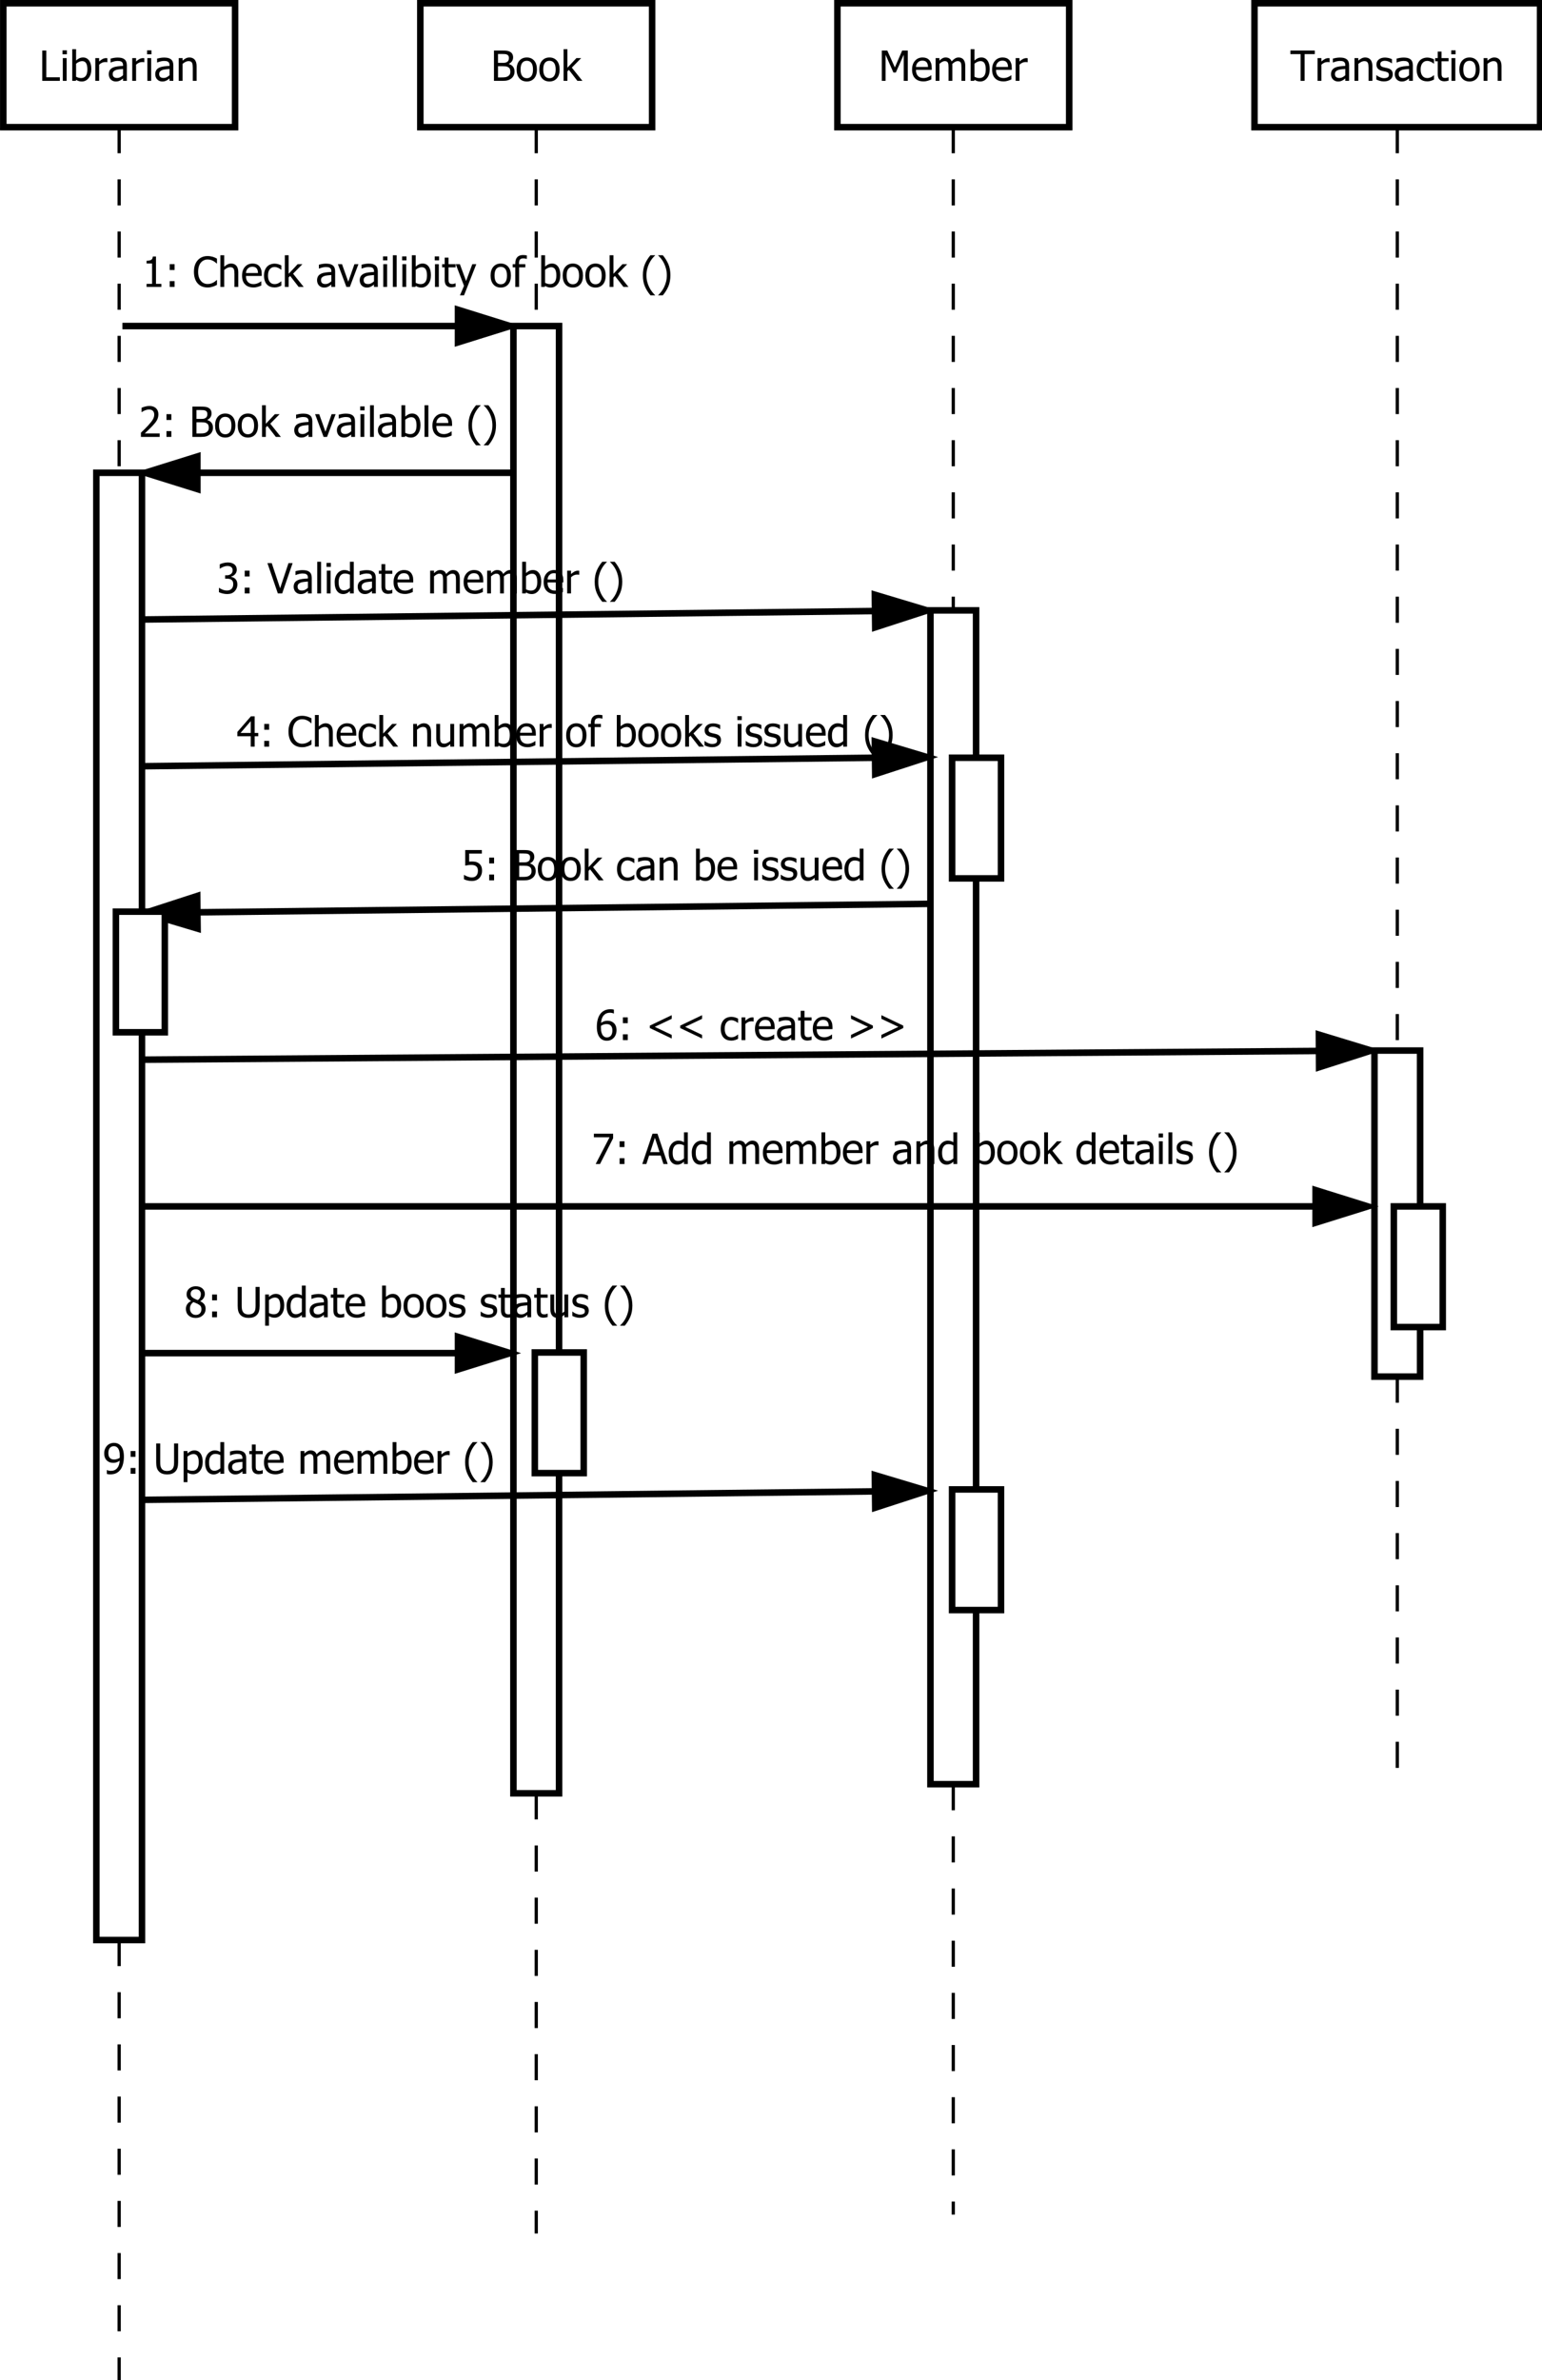 <?xml version="1.0" encoding="UTF-8"?>
<svg xmlns="http://www.w3.org/2000/svg" xmlns:xlink="http://www.w3.org/1999/xlink" width="473pt" height="730pt" viewBox="0 0 473 730" version="1.1">
<defs>
<g>
<symbol overflow="visible" id="glyph0-0">
<path style="stroke:none;" d="M 6.336 0 L 0.941 0 L 0.941 -9.301 L 2.18 -9.301 L 2.18 -1.098 L 6.336 -1.098 Z M 6.336 0 "/>
</symbol>
<symbol overflow="visible" id="glyph0-1">
<path style="stroke:none;" d="M 2.051 0 L 0.875 0 L 0.875 -6.977 L 2.051 -6.977 Z M 2.129 -8.145 L 0.793 -8.145 L 0.793 -9.363 L 2.129 -9.363 Z M 2.129 -8.145 "/>
</symbol>
<symbol overflow="visible" id="glyph0-2">
<path style="stroke:none;" d="M 5.492 -3.512 C 5.488 -4.34 5.363 -4.973 5.109 -5.406 C 4.855 -5.836 4.445 -6.051 3.887 -6.055 C 3.562 -6.051 3.238 -5.977 2.914 -5.828 C 2.582 -5.676 2.285 -5.484 2.023 -5.258 L 2.023 -1.262 C 2.316 -1.113 2.582 -1.012 2.812 -0.953 C 3.039 -0.891 3.289 -0.859 3.566 -0.863 C 4.164 -0.859 4.633 -1.074 4.977 -1.5 C 5.316 -1.922 5.488 -2.59 5.492 -3.512 Z M 6.703 -3.605 C 6.703 -2.461 6.426 -1.543 5.871 -0.848 C 5.316 -0.152 4.621 0.191 3.793 0.195 C 3.41 0.191 3.086 0.145 2.82 0.055 C 2.547 -0.039 2.281 -0.16 2.023 -0.324 L 1.949 0 L 0.848 0 L 0.848 -9.719 L 2.023 -9.719 L 2.023 -6.246 C 2.316 -6.512 2.637 -6.73 2.984 -6.906 C 3.328 -7.082 3.723 -7.172 4.16 -7.172 C 4.945 -7.172 5.562 -6.855 6.02 -6.223 C 6.473 -5.59 6.703 -4.715 6.703 -3.605 Z M 6.703 -3.605 "/>
</symbol>
<symbol overflow="visible" id="glyph0-3">
<path style="stroke:none;" d="M 4.547 -5.715 L 4.484 -5.715 C 4.395 -5.738 4.305 -5.754 4.207 -5.762 C 4.105 -5.766 3.988 -5.77 3.855 -5.773 C 3.535 -5.77 3.219 -5.703 2.91 -5.566 C 2.594 -5.426 2.297 -5.219 2.023 -4.953 L 2.023 0 L 0.848 0 L 0.848 -6.977 L 2.023 -6.977 L 2.023 -5.941 C 2.449 -6.316 2.824 -6.582 3.145 -6.742 C 3.461 -6.895 3.77 -6.973 4.074 -6.977 C 4.191 -6.973 4.281 -6.969 4.344 -6.965 C 4.398 -6.957 4.469 -6.949 4.547 -6.941 Z M 4.547 -5.715 "/>
</symbol>
<symbol overflow="visible" id="glyph0-4">
<path style="stroke:none;" d="M 4.746 -1.719 L 4.746 -3.652 C 4.465 -3.625 4.109 -3.594 3.688 -3.551 C 3.258 -3.504 2.914 -3.441 2.656 -3.367 C 2.34 -3.27 2.082 -3.121 1.879 -2.926 C 1.672 -2.723 1.57 -2.449 1.574 -2.098 C 1.57 -1.699 1.684 -1.395 1.91 -1.191 C 2.137 -0.984 2.465 -0.883 2.898 -0.887 C 3.266 -0.883 3.602 -0.965 3.902 -1.125 C 4.203 -1.285 4.484 -1.48 4.746 -1.719 Z M 4.746 -0.742 C 4.652 -0.668 4.523 -0.57 4.363 -0.445 C 4.199 -0.32 4.043 -0.219 3.898 -0.145 C 3.688 -0.035 3.488 0.047 3.293 0.105 C 3.098 0.164 2.824 0.191 2.48 0.195 C 2.191 0.191 1.918 0.137 1.66 0.031 C 1.398 -0.078 1.172 -0.227 0.98 -0.426 C 0.789 -0.613 0.641 -0.848 0.531 -1.133 C 0.418 -1.41 0.363 -1.707 0.363 -2.023 C 0.363 -2.504 0.465 -2.918 0.668 -3.258 C 0.871 -3.594 1.191 -3.863 1.637 -4.066 C 2.023 -4.246 2.488 -4.367 3.023 -4.438 C 3.555 -4.504 4.129 -4.555 4.746 -4.59 L 4.746 -4.816 C 4.746 -5.09 4.703 -5.309 4.621 -5.48 C 4.535 -5.645 4.418 -5.777 4.273 -5.871 C 4.117 -5.965 3.934 -6.027 3.723 -6.062 C 3.504 -6.09 3.281 -6.105 3.055 -6.109 C 2.781 -6.105 2.465 -6.066 2.098 -5.988 C 1.73 -5.906 1.363 -5.785 1 -5.633 L 0.93 -5.633 L 0.93 -6.828 C 1.145 -6.887 1.453 -6.957 1.859 -7.031 C 2.262 -7.105 2.664 -7.141 3.062 -7.145 C 3.535 -7.141 3.938 -7.105 4.27 -7.031 C 4.598 -6.957 4.895 -6.82 5.16 -6.629 C 5.41 -6.434 5.598 -6.188 5.727 -5.883 C 5.848 -5.578 5.91 -5.207 5.914 -4.773 L 5.914 0 L 4.746 0 Z M 4.746 -0.742 "/>
</symbol>
<symbol overflow="visible" id="glyph0-5">
<path style="stroke:none;" d="M 6.336 0 L 5.16 0 L 5.16 -3.973 C 5.156 -4.293 5.141 -4.59 5.113 -4.867 C 5.078 -5.145 5.02 -5.367 4.934 -5.535 C 4.84 -5.707 4.707 -5.836 4.535 -5.926 C 4.363 -6.008 4.129 -6.051 3.836 -6.055 C 3.543 -6.051 3.242 -5.973 2.934 -5.82 C 2.621 -5.66 2.316 -5.457 2.023 -5.211 L 2.023 0 L 0.848 0 L 0.848 -6.977 L 2.023 -6.977 L 2.023 -6.203 C 2.367 -6.512 2.715 -6.75 3.059 -6.922 C 3.402 -7.086 3.762 -7.172 4.141 -7.172 C 4.824 -7.172 5.363 -6.945 5.754 -6.492 C 6.141 -6.039 6.332 -5.383 6.336 -4.527 Z M 6.336 0 "/>
</symbol>
<symbol overflow="visible" id="glyph0-6">
<path style="stroke:none;" d="M 7.254 -2.855 C 7.254 -2.387 7.164 -1.98 6.988 -1.629 C 6.812 -1.273 6.578 -0.98 6.285 -0.754 C 5.93 -0.477 5.555 -0.281 5.156 -0.172 C 4.758 -0.055 4.242 0 3.609 0 L 0.941 0 L 0.941 -9.301 L 3.41 -9.301 C 4.07 -9.297 4.566 -9.277 4.898 -9.234 C 5.23 -9.191 5.547 -9.086 5.852 -8.926 C 6.184 -8.742 6.426 -8.508 6.582 -8.223 C 6.734 -7.93 6.812 -7.59 6.816 -7.203 C 6.812 -6.762 6.699 -6.371 6.469 -6.027 C 6.234 -5.68 5.914 -5.41 5.508 -5.215 L 5.508 -5.164 C 6.062 -5.012 6.492 -4.738 6.797 -4.344 C 7.102 -3.941 7.254 -3.445 7.254 -2.855 Z M 5.527 -7.027 C 5.523 -7.246 5.488 -7.441 5.414 -7.609 C 5.34 -7.773 5.219 -7.902 5.055 -8 C 4.852 -8.109 4.629 -8.18 4.383 -8.207 C 4.137 -8.23 3.797 -8.242 3.367 -8.246 L 2.18 -8.246 L 2.18 -5.523 L 3.586 -5.523 C 3.973 -5.52 4.258 -5.539 4.441 -5.582 C 4.621 -5.617 4.809 -5.699 5.008 -5.828 C 5.191 -5.945 5.324 -6.102 5.406 -6.301 C 5.484 -6.496 5.523 -6.738 5.527 -7.027 Z M 5.965 -2.805 C 5.965 -3.152 5.914 -3.441 5.812 -3.668 C 5.711 -3.895 5.508 -4.086 5.211 -4.246 C 5.012 -4.348 4.801 -4.414 4.57 -4.445 C 4.336 -4.473 4.008 -4.488 3.586 -4.492 L 2.18 -4.492 L 2.18 -1.055 L 3.188 -1.055 C 3.727 -1.055 4.152 -1.078 4.465 -1.129 C 4.777 -1.18 5.051 -1.285 5.289 -1.449 C 5.52 -1.605 5.691 -1.789 5.801 -2 C 5.91 -2.203 5.965 -2.473 5.965 -2.805 Z M 5.965 -2.805 "/>
</symbol>
<symbol overflow="visible" id="glyph0-7">
<path style="stroke:none;" d="M 6.59 -3.484 C 6.586 -2.309 6.301 -1.402 5.738 -0.762 C 5.168 -0.125 4.418 0.191 3.48 0.195 C 2.508 0.191 1.742 -0.133 1.188 -0.793 C 0.629 -1.449 0.352 -2.348 0.355 -3.484 C 0.352 -4.648 0.637 -5.555 1.215 -6.203 C 1.785 -6.848 2.543 -7.172 3.48 -7.172 C 4.418 -7.172 5.168 -6.848 5.738 -6.207 C 6.301 -5.559 6.586 -4.652 6.59 -3.484 Z M 5.379 -3.484 C 5.379 -4.387 5.211 -5.059 4.883 -5.5 C 4.551 -5.938 4.086 -6.156 3.48 -6.16 C 2.867 -6.156 2.395 -5.938 2.062 -5.5 C 1.73 -5.059 1.562 -4.387 1.566 -3.484 C 1.562 -2.605 1.73 -1.941 2.062 -1.492 C 2.395 -1.039 2.867 -0.812 3.48 -0.816 C 4.082 -0.812 4.547 -1.035 4.883 -1.48 C 5.211 -1.922 5.379 -2.59 5.379 -3.484 Z M 5.379 -3.484 "/>
</symbol>
<symbol overflow="visible" id="glyph0-8">
<path style="stroke:none;" d="M 6.633 0 L 5.09 0 L 2.484 -3.367 L 2.023 -2.918 L 2.023 0 L 0.848 0 L 0.848 -9.719 L 2.023 -9.719 L 2.023 -4.027 L 4.785 -6.977 L 6.246 -6.977 L 3.379 -4.059 Z M 6.633 0 "/>
</symbol>
<symbol overflow="visible" id="glyph0-9">
<path style="stroke:none;" d="M 8.914 0 L 7.676 0 L 7.676 -8.016 L 5.254 -2.562 L 4.504 -2.562 L 2.098 -8.016 L 2.098 0 L 0.941 0 L 0.941 -9.301 L 2.629 -9.301 L 4.953 -4.121 L 7.195 -9.301 L 8.914 -9.301 Z M 8.914 0 "/>
</symbol>
<symbol overflow="visible" id="glyph0-10">
<path style="stroke:none;" d="M 3.879 0.164 C 2.766 0.164 1.902 -0.148 1.289 -0.777 C 0.672 -1.402 0.363 -2.293 0.367 -3.449 C 0.363 -4.582 0.66 -5.484 1.262 -6.16 C 1.855 -6.832 2.637 -7.172 3.598 -7.172 C 4.027 -7.172 4.41 -7.109 4.746 -6.984 C 5.078 -6.859 5.367 -6.664 5.621 -6.398 C 5.867 -6.129 6.059 -5.801 6.195 -5.418 C 6.328 -5.031 6.398 -4.559 6.398 -4.004 L 6.398 -3.367 L 1.562 -3.367 C 1.559 -2.551 1.762 -1.93 2.172 -1.504 C 2.578 -1.074 3.145 -0.859 3.867 -0.863 C 4.125 -0.859 4.375 -0.891 4.625 -0.949 C 4.867 -1.004 5.094 -1.078 5.297 -1.176 C 5.508 -1.266 5.688 -1.355 5.836 -1.449 C 5.98 -1.535 6.098 -1.621 6.195 -1.707 L 6.266 -1.707 L 6.266 -0.426 C 6.125 -0.367 5.953 -0.301 5.75 -0.223 C 5.543 -0.141 5.363 -0.074 5.203 -0.031 C 4.973 0.031 4.766 0.074 4.582 0.113 C 4.395 0.145 4.16 0.164 3.879 0.164 Z M 5.254 -4.266 C 5.242 -4.582 5.203 -4.855 5.141 -5.086 C 5.07 -5.312 4.977 -5.504 4.855 -5.664 C 4.715 -5.84 4.539 -5.973 4.324 -6.066 C 4.109 -6.152 3.844 -6.199 3.531 -6.203 C 3.215 -6.199 2.949 -6.152 2.734 -6.062 C 2.512 -5.965 2.312 -5.828 2.137 -5.652 C 1.961 -5.469 1.828 -5.266 1.734 -5.043 C 1.641 -4.82 1.582 -4.562 1.562 -4.266 Z M 5.254 -4.266 "/>
</symbol>
<symbol overflow="visible" id="glyph0-11">
<path style="stroke:none;" d="M 8.77 0 L 8.77 -4.035 C 8.766 -4.352 8.754 -4.648 8.73 -4.926 C 8.707 -5.195 8.656 -5.41 8.578 -5.566 C 8.492 -5.73 8.371 -5.852 8.219 -5.934 C 8.062 -6.012 7.855 -6.051 7.598 -6.055 C 7.352 -6.051 7.09 -5.977 6.816 -5.832 C 6.535 -5.68 6.25 -5.469 5.961 -5.191 C 5.961 -5.121 5.965 -5.035 5.973 -4.938 C 5.977 -4.84 5.98 -4.723 5.984 -4.59 L 5.984 0 L 4.809 0 L 4.809 -4.035 C 4.805 -4.352 4.793 -4.648 4.77 -4.926 C 4.746 -5.195 4.695 -5.41 4.617 -5.566 C 4.531 -5.73 4.41 -5.852 4.258 -5.934 C 4.102 -6.012 3.895 -6.051 3.637 -6.055 C 3.379 -6.051 3.113 -5.973 2.836 -5.816 C 2.555 -5.656 2.281 -5.453 2.023 -5.211 L 2.023 0 L 0.848 0 L 0.848 -6.977 L 2.023 -6.977 L 2.023 -6.203 C 2.328 -6.508 2.633 -6.746 2.938 -6.918 C 3.234 -7.086 3.566 -7.172 3.934 -7.172 C 4.344 -7.172 4.711 -7.078 5.031 -6.891 C 5.348 -6.703 5.59 -6.395 5.758 -5.965 C 6.109 -6.359 6.453 -6.656 6.793 -6.863 C 7.129 -7.066 7.496 -7.172 7.895 -7.172 C 8.191 -7.172 8.465 -7.125 8.711 -7.031 C 8.957 -6.938 9.172 -6.785 9.355 -6.578 C 9.539 -6.363 9.684 -6.098 9.789 -5.781 C 9.891 -5.465 9.941 -5.066 9.945 -4.59 L 9.945 0 Z M 8.77 0 "/>
</symbol>
<symbol overflow="visible" id="glyph0-12">
<path style="stroke:none;" d="M 3.117 0 L 3.117 -8.203 L -0.008 -8.203 L -0.008 -9.301 L 7.477 -9.301 L 7.477 -8.203 L 4.355 -8.203 L 4.355 0 Z M 3.117 0 "/>
</symbol>
<symbol overflow="visible" id="glyph0-13">
<path style="stroke:none;" d="M 2.734 0.168 C 2.266 0.164 1.828 0.105 1.426 -0.02 C 1.016 -0.141 0.68 -0.273 0.418 -0.418 L 0.418 -1.738 L 0.48 -1.738 C 0.582 -1.656 0.699 -1.566 0.832 -1.473 C 0.965 -1.375 1.145 -1.277 1.375 -1.176 C 1.574 -1.078 1.793 -0.996 2.031 -0.93 C 2.27 -0.855 2.52 -0.82 2.781 -0.824 C 2.965 -0.82 3.164 -0.844 3.379 -0.891 C 3.59 -0.934 3.75 -0.988 3.855 -1.055 C 4 -1.148 4.102 -1.25 4.168 -1.359 C 4.23 -1.469 4.266 -1.629 4.266 -1.848 C 4.266 -2.121 4.188 -2.332 4.035 -2.477 C 3.883 -2.617 3.613 -2.738 3.23 -2.836 C 3.074 -2.871 2.879 -2.914 2.641 -2.965 C 2.398 -3.016 2.176 -3.07 1.973 -3.129 C 1.438 -3.281 1.051 -3.52 0.812 -3.844 C 0.566 -4.164 0.445 -4.555 0.449 -5.016 C 0.445 -5.645 0.684 -6.156 1.16 -6.551 C 1.637 -6.945 2.266 -7.141 3.055 -7.145 C 3.438 -7.141 3.828 -7.094 4.223 -7 C 4.609 -6.902 4.938 -6.781 5.211 -6.641 L 5.211 -5.383 L 5.148 -5.383 C 4.848 -5.621 4.512 -5.809 4.145 -5.945 C 3.77 -6.082 3.398 -6.152 3.031 -6.152 C 2.641 -6.152 2.312 -6.07 2.047 -5.906 C 1.777 -5.742 1.645 -5.496 1.648 -5.172 C 1.645 -4.879 1.727 -4.66 1.887 -4.52 C 2.043 -4.371 2.297 -4.254 2.648 -4.168 C 2.82 -4.117 3.012 -4.074 3.23 -4.031 C 3.441 -3.984 3.668 -3.934 3.91 -3.879 C 4.422 -3.746 4.812 -3.531 5.074 -3.234 C 5.332 -2.934 5.461 -2.523 5.465 -2.012 C 5.461 -1.707 5.402 -1.422 5.285 -1.156 C 5.168 -0.883 4.992 -0.656 4.766 -0.469 C 4.512 -0.258 4.23 -0.102 3.918 0.004 C 3.602 0.109 3.207 0.164 2.734 0.168 Z M 2.734 0.168 "/>
</symbol>
<symbol overflow="visible" id="glyph0-14">
<path style="stroke:none;" d="M 3.621 0.156 C 3.145 0.152 2.703 0.082 2.305 -0.066 C 1.902 -0.211 1.559 -0.438 1.273 -0.738 C 0.984 -1.035 0.762 -1.41 0.605 -1.871 C 0.441 -2.324 0.363 -2.863 0.367 -3.48 C 0.363 -4.09 0.445 -4.617 0.613 -5.066 C 0.777 -5.508 0.996 -5.883 1.273 -6.191 C 1.547 -6.492 1.891 -6.727 2.301 -6.891 C 2.711 -7.055 3.152 -7.137 3.621 -7.141 C 4.004 -7.137 4.371 -7.082 4.73 -6.977 C 5.082 -6.867 5.402 -6.742 5.684 -6.602 L 5.684 -5.285 L 5.617 -5.285 C 5.531 -5.355 5.422 -5.434 5.293 -5.527 C 5.16 -5.613 5.004 -5.707 4.816 -5.809 C 4.652 -5.887 4.461 -5.961 4.242 -6.027 C 4.02 -6.086 3.805 -6.117 3.605 -6.121 C 2.992 -6.117 2.504 -5.887 2.137 -5.43 C 1.766 -4.969 1.582 -4.32 1.586 -3.48 C 1.582 -2.652 1.762 -2.008 2.121 -1.551 C 2.477 -1.09 2.969 -0.859 3.605 -0.863 C 3.984 -0.859 4.348 -0.938 4.695 -1.098 C 5.039 -1.254 5.348 -1.461 5.617 -1.711 L 5.684 -1.711 L 5.684 -0.395 C 5.566 -0.336 5.418 -0.27 5.246 -0.195 C 5.066 -0.117 4.91 -0.062 4.773 -0.023 C 4.57 0.031 4.391 0.074 4.234 0.109 C 4.074 0.137 3.871 0.152 3.621 0.156 Z M 3.621 0.156 "/>
</symbol>
<symbol overflow="visible" id="glyph0-15">
<path style="stroke:none;" d="M 2.961 0.137 C 2.316 0.133 1.816 -0.047 1.461 -0.41 C 1.102 -0.773 0.926 -1.348 0.926 -2.137 L 0.926 -6.004 L 0.133 -6.004 L 0.133 -6.977 L 0.926 -6.977 L 0.926 -8.984 L 2.098 -8.984 L 2.098 -6.977 L 4.262 -6.977 L 4.262 -6.004 L 2.098 -6.004 L 2.098 -2.688 C 2.098 -2.332 2.102 -2.059 2.117 -1.867 C 2.125 -1.676 2.176 -1.496 2.262 -1.332 C 2.332 -1.184 2.445 -1.074 2.605 -1.004 C 2.762 -0.926 2.977 -0.891 3.25 -0.895 C 3.438 -0.891 3.621 -0.918 3.805 -0.977 C 3.98 -1.031 4.109 -1.078 4.191 -1.117 L 4.262 -1.117 L 4.262 -0.062 C 4.035 0 3.812 0.047 3.59 0.082 C 3.359 0.117 3.148 0.133 2.961 0.137 Z M 2.961 0.137 "/>
</symbol>
<symbol overflow="visible" id="glyph0-16">
<path style="stroke:none;" d="M 5.945 0 L 1.41 0 L 1.41 -0.949 L 3.098 -0.949 L 3.098 -7.184 L 1.41 -7.184 L 1.41 -8.031 C 2.047 -8.027 2.516 -8.117 2.82 -8.305 C 3.117 -8.484 3.289 -8.828 3.328 -9.332 L 4.297 -9.332 L 4.297 -0.949 L 5.945 -0.949 Z M 5.945 0 "/>
</symbol>
<symbol overflow="visible" id="glyph0-17">
<path style="stroke:none;" d="M 3.012 -5.195 L 1.52 -5.195 L 1.52 -6.977 L 3.012 -6.977 Z M 3.012 0 L 1.52 0 L 1.52 -1.781 L 3.012 -1.781 Z M 3.012 0 "/>
</symbol>
<symbol overflow="visible" id="glyph0-18">
<path style="stroke:none;" d=""/>
</symbol>
<symbol overflow="visible" id="glyph0-19">
<path style="stroke:none;" d="M 4.578 0.168 C 3.969 0.164 3.41 0.066 2.902 -0.137 C 2.387 -0.34 1.949 -0.645 1.582 -1.051 C 1.207 -1.449 0.918 -1.953 0.719 -2.562 C 0.512 -3.164 0.41 -3.859 0.414 -4.641 C 0.41 -5.418 0.508 -6.094 0.707 -6.676 C 0.902 -7.254 1.191 -7.758 1.574 -8.188 C 1.941 -8.602 2.379 -8.922 2.891 -9.141 C 3.395 -9.359 3.965 -9.469 4.598 -9.469 C 4.906 -9.469 5.199 -9.445 5.473 -9.398 C 5.746 -9.352 6 -9.293 6.234 -9.227 C 6.434 -9.16 6.637 -9.082 6.848 -8.992 C 7.055 -8.895 7.262 -8.793 7.473 -8.684 L 7.473 -7.191 L 7.371 -7.191 C 7.262 -7.285 7.121 -7.406 6.949 -7.551 C 6.777 -7.691 6.57 -7.832 6.328 -7.969 C 6.09 -8.098 5.828 -8.203 5.551 -8.289 C 5.27 -8.371 4.949 -8.414 4.586 -8.414 C 4.188 -8.414 3.812 -8.332 3.461 -8.168 C 3.105 -8.004 2.797 -7.766 2.531 -7.453 C 2.266 -7.133 2.059 -6.734 1.918 -6.258 C 1.77 -5.777 1.699 -5.238 1.699 -4.641 C 1.699 -4 1.773 -3.449 1.93 -2.992 C 2.078 -2.531 2.289 -2.145 2.562 -1.832 C 2.816 -1.52 3.121 -1.285 3.473 -1.133 C 3.82 -0.973 4.191 -0.895 4.586 -0.898 C 4.941 -0.895 5.273 -0.938 5.578 -1.027 C 5.883 -1.113 6.152 -1.227 6.391 -1.363 C 6.617 -1.488 6.816 -1.621 6.984 -1.758 C 7.148 -1.891 7.277 -2.004 7.379 -2.105 L 7.473 -2.105 L 7.473 -0.633 C 7.262 -0.535 7.07 -0.441 6.891 -0.355 C 6.711 -0.266 6.492 -0.18 6.234 -0.102 C 5.961 -0.012 5.707 0.051 5.48 0.098 C 5.246 0.141 4.945 0.164 4.578 0.168 Z M 4.578 0.168 "/>
</symbol>
<symbol overflow="visible" id="glyph0-20">
<path style="stroke:none;" d="M 6.336 0 L 5.16 0 L 5.16 -3.973 C 5.156 -4.293 5.141 -4.59 5.113 -4.867 C 5.078 -5.145 5.02 -5.367 4.934 -5.535 C 4.84 -5.707 4.707 -5.836 4.535 -5.926 C 4.363 -6.008 4.129 -6.051 3.836 -6.055 C 3.543 -6.051 3.242 -5.973 2.934 -5.82 C 2.621 -5.66 2.316 -5.457 2.023 -5.211 L 2.023 0 L 0.848 0 L 0.848 -9.719 L 2.023 -9.719 L 2.023 -6.203 C 2.367 -6.512 2.715 -6.75 3.059 -6.922 C 3.402 -7.086 3.762 -7.172 4.141 -7.172 C 4.824 -7.172 5.363 -6.945 5.754 -6.492 C 6.141 -6.039 6.332 -5.383 6.336 -4.527 Z M 6.336 0 "/>
</symbol>
<symbol overflow="visible" id="glyph0-21">
<path style="stroke:none;" d="M 6.336 -6.977 L 3.703 0 L 2.648 0 L 0.039 -6.977 L 1.305 -6.977 L 3.219 -1.594 L 5.109 -6.977 Z M 6.336 -6.977 "/>
</symbol>
<symbol overflow="visible" id="glyph0-22">
<path style="stroke:none;" d="M 2.051 0 L 0.875 0 L 0.875 -9.719 L 2.051 -9.719 Z M 2.051 0 "/>
</symbol>
<symbol overflow="visible" id="glyph0-23">
<path style="stroke:none;" d="M 6.336 -6.977 L 2.578 2.574 L 1.324 2.574 L 2.574 -0.336 L 0.039 -6.977 L 1.305 -6.977 L 3.211 -1.812 L 5.109 -6.977 Z M 6.336 -6.977 "/>
</symbol>
<symbol overflow="visible" id="glyph0-24">
<path style="stroke:none;" d="M 4.523 -8.594 L 4.461 -8.594 C 4.352 -8.629 4.203 -8.664 4.008 -8.703 C 3.812 -8.734 3.637 -8.754 3.484 -8.758 C 2.988 -8.754 2.637 -8.641 2.426 -8.422 C 2.215 -8.195 2.109 -7.793 2.113 -7.215 L 2.113 -6.977 L 4.055 -6.977 L 4.055 -6.004 L 2.148 -6.004 L 2.148 0 L 0.973 0 L 0.973 -6.004 L 0.18 -6.004 L 0.18 -6.977 L 0.973 -6.977 L 0.973 -7.207 C 0.973 -8.047 1.172 -8.684 1.578 -9.125 C 1.98 -9.559 2.562 -9.777 3.316 -9.781 C 3.531 -9.777 3.742 -9.766 3.953 -9.746 C 4.16 -9.723 4.352 -9.699 4.523 -9.668 Z M 4.523 -8.594 "/>
</symbol>
<symbol overflow="visible" id="glyph0-25">
<path style="stroke:none;" d="M 4.434 2.574 L 3.004 2.574 C 2.277 1.707 1.707 0.801 1.297 -0.16 C 0.879 -1.121 0.672 -2.262 0.676 -3.574 C 0.672 -4.855 0.879 -5.984 1.289 -6.961 C 1.699 -7.938 2.27 -8.855 3.004 -9.719 L 4.434 -9.719 L 4.434 -9.656 C 4.094 -9.352 3.773 -9 3.469 -8.605 C 3.164 -8.203 2.879 -7.738 2.617 -7.215 C 2.363 -6.699 2.16 -6.137 2.008 -5.52 C 1.848 -4.902 1.77 -4.254 1.773 -3.574 C 1.77 -2.859 1.844 -2.207 2 -1.617 C 2.148 -1.023 2.355 -0.461 2.617 0.07 C 2.863 0.578 3.148 1.039 3.473 1.457 C 3.789 1.871 4.109 2.223 4.434 2.512 Z M 4.434 2.574 "/>
</symbol>
<symbol overflow="visible" id="glyph0-26">
<path style="stroke:none;" d="M 4.223 -3.574 C 4.219 -2.285 4.012 -1.152 3.602 -0.18 C 3.188 0.793 2.617 1.707 1.895 2.574 L 0.461 2.574 L 0.461 2.512 C 0.777 2.223 1.102 1.871 1.43 1.453 C 1.754 1.031 2.035 0.57 2.281 0.07 C 2.535 -0.469 2.742 -1.035 2.895 -1.633 C 3.047 -2.23 3.121 -2.879 3.125 -3.574 C 3.121 -4.262 3.043 -4.91 2.891 -5.523 C 2.734 -6.133 2.531 -6.695 2.281 -7.215 C 2.023 -7.727 1.738 -8.191 1.418 -8.605 C 1.098 -9.016 0.777 -9.367 0.461 -9.656 L 0.461 -9.719 L 1.895 -9.719 C 2.613 -8.855 3.184 -7.938 3.602 -6.969 C 4.012 -5.996 4.219 -4.867 4.223 -3.574 Z M 4.223 -3.574 "/>
</symbol>
<symbol overflow="visible" id="glyph0-27">
<path style="stroke:none;" d="M 6.422 0 L 0.68 0 L 0.68 -1.305 C 1.094 -1.695 1.48 -2.07 1.848 -2.43 C 2.211 -2.785 2.57 -3.156 2.922 -3.547 C 3.629 -4.32 4.113 -4.945 4.371 -5.418 C 4.629 -5.883 4.758 -6.367 4.762 -6.871 C 4.758 -7.125 4.715 -7.352 4.637 -7.551 C 4.551 -7.742 4.441 -7.906 4.305 -8.039 C 4.156 -8.164 3.988 -8.258 3.797 -8.32 C 3.605 -8.383 3.395 -8.414 3.168 -8.414 C 2.945 -8.414 2.723 -8.383 2.496 -8.328 C 2.27 -8.27 2.051 -8.203 1.844 -8.121 C 1.668 -8.051 1.5 -7.965 1.336 -7.863 C 1.172 -7.762 1.039 -7.676 0.941 -7.609 L 0.875 -7.609 L 0.875 -8.934 C 1.129 -9.059 1.488 -9.184 1.949 -9.309 C 2.406 -9.43 2.844 -9.492 3.262 -9.496 C 4.125 -9.492 4.805 -9.262 5.297 -8.805 C 5.789 -8.34 6.035 -7.715 6.035 -6.934 C 6.035 -6.566 5.992 -6.23 5.906 -5.926 C 5.82 -5.613 5.703 -5.328 5.555 -5.07 C 5.398 -4.797 5.211 -4.531 4.996 -4.266 C 4.777 -4 4.547 -3.738 4.309 -3.48 C 3.914 -3.055 3.48 -2.613 3 -2.156 C 2.52 -1.695 2.133 -1.332 1.848 -1.066 L 6.422 -1.066 Z M 6.422 0 "/>
</symbol>
<symbol overflow="visible" id="glyph0-28">
<path style="stroke:none;" d="M 3.191 -8.414 C 2.965 -8.414 2.738 -8.387 2.516 -8.332 C 2.289 -8.277 2.07 -8.207 1.855 -8.121 C 1.652 -8.035 1.477 -7.945 1.332 -7.859 C 1.184 -7.766 1.055 -7.68 0.938 -7.602 L 0.863 -7.602 L 0.863 -8.922 C 1.129 -9.066 1.496 -9.199 1.965 -9.316 C 2.426 -9.434 2.871 -9.492 3.293 -9.496 C 3.711 -9.492 4.078 -9.449 4.395 -9.367 C 4.707 -9.277 4.988 -9.145 5.246 -8.969 C 5.52 -8.77 5.727 -8.527 5.867 -8.246 C 6.004 -7.957 6.074 -7.629 6.078 -7.254 C 6.074 -6.738 5.906 -6.285 5.57 -5.902 C 5.23 -5.512 4.828 -5.266 4.359 -5.164 L 4.359 -5.078 C 4.555 -5.039 4.762 -4.973 4.984 -4.883 C 5.207 -4.789 5.414 -4.656 5.609 -4.48 C 5.797 -4.297 5.953 -4.066 6.078 -3.789 C 6.195 -3.504 6.258 -3.16 6.258 -2.762 C 6.258 -2.336 6.184 -1.949 6.043 -1.602 C 5.895 -1.246 5.691 -0.938 5.434 -0.668 C 5.16 -0.383 4.836 -0.168 4.453 -0.023 C 4.07 0.121 3.633 0.191 3.148 0.195 C 2.68 0.191 2.219 0.137 1.762 0.023 C 1.301 -0.086 0.914 -0.219 0.605 -0.383 L 0.605 -1.699 L 0.695 -1.699 C 0.953 -1.504 1.305 -1.32 1.746 -1.148 C 2.188 -0.973 2.629 -0.883 3.074 -0.887 C 3.324 -0.883 3.578 -0.926 3.836 -1.008 C 4.09 -1.086 4.305 -1.219 4.48 -1.406 C 4.645 -1.586 4.77 -1.785 4.859 -2.012 C 4.945 -2.23 4.992 -2.512 4.992 -2.848 C 4.992 -3.184 4.941 -3.461 4.844 -3.68 C 4.746 -3.895 4.609 -4.062 4.434 -4.191 C 4.258 -4.312 4.051 -4.398 3.812 -4.449 C 3.57 -4.496 3.312 -4.523 3.035 -4.523 L 2.504 -4.523 L 2.504 -5.559 L 2.918 -5.559 C 3.48 -5.555 3.938 -5.688 4.289 -5.957 C 4.641 -6.223 4.816 -6.609 4.816 -7.121 C 4.816 -7.352 4.77 -7.555 4.68 -7.723 C 4.586 -7.891 4.469 -8.023 4.328 -8.125 C 4.168 -8.23 3.992 -8.305 3.801 -8.352 C 3.609 -8.391 3.406 -8.414 3.191 -8.414 Z M 3.191 -8.414 "/>
</symbol>
<symbol overflow="visible" id="glyph0-29">
<path style="stroke:none;" d="M 7.684 -9.301 L 4.484 0 L 3.148 0 L -0.051 -9.301 L 1.273 -9.301 L 3.848 -1.582 L 6.422 -9.301 Z M 7.684 -9.301 "/>
</symbol>
<symbol overflow="visible" id="glyph0-30">
<path style="stroke:none;" d="M 6.223 0 L 5.047 0 L 5.047 -0.711 C 4.859 -0.555 4.703 -0.43 4.57 -0.328 C 4.438 -0.227 4.281 -0.133 4.105 -0.055 C 3.938 0.023 3.766 0.082 3.586 0.129 C 3.406 0.172 3.195 0.191 2.961 0.195 C 2.578 0.191 2.227 0.117 1.906 -0.043 C 1.582 -0.199 1.309 -0.434 1.086 -0.738 C 0.852 -1.043 0.676 -1.422 0.555 -1.875 C 0.426 -2.328 0.363 -2.848 0.367 -3.438 C 0.363 -4.047 0.441 -4.574 0.605 -5.023 C 0.762 -5.469 0.98 -5.859 1.262 -6.195 C 1.512 -6.496 1.82 -6.734 2.184 -6.91 C 2.539 -7.082 2.918 -7.172 3.316 -7.172 C 3.664 -7.172 3.965 -7.133 4.227 -7.055 C 4.484 -6.977 4.758 -6.855 5.047 -6.695 L 5.047 -9.719 L 6.223 -9.719 Z M 5.047 -1.699 L 5.047 -5.723 C 4.75 -5.859 4.488 -5.957 4.262 -6.016 C 4.027 -6.066 3.777 -6.094 3.512 -6.098 C 2.902 -6.094 2.43 -5.867 2.094 -5.418 C 1.75 -4.965 1.582 -4.312 1.582 -3.461 C 1.582 -2.637 1.711 -2.008 1.973 -1.578 C 2.234 -1.141 2.656 -0.926 3.234 -0.926 C 3.543 -0.926 3.852 -0.992 4.168 -1.133 C 4.477 -1.27 4.77 -1.461 5.047 -1.699 Z M 5.047 -1.699 "/>
</symbol>
<symbol overflow="visible" id="glyph0-31">
<path style="stroke:none;" d="M 6.664 -3.199 L 5.559 -3.199 L 5.559 0 L 4.359 0 L 4.359 -3.199 L 0.25 -3.199 L 0.25 -4.512 L 4.41 -9.301 L 5.559 -9.301 L 5.559 -4.199 L 6.664 -4.199 Z M 4.359 -4.199 L 4.359 -7.832 L 1.223 -4.199 Z M 4.359 -4.199 "/>
</symbol>
<symbol overflow="visible" id="glyph0-32">
<path style="stroke:none;" d="M 6.285 0 L 5.109 0 L 5.109 -0.773 C 4.746 -0.457 4.402 -0.215 4.078 -0.051 C 3.75 0.113 3.387 0.191 2.992 0.195 C 2.684 0.191 2.398 0.141 2.133 0.043 C 1.863 -0.059 1.629 -0.211 1.43 -0.43 C 1.227 -0.641 1.07 -0.914 0.965 -1.246 C 0.852 -1.574 0.797 -1.977 0.801 -2.449 L 0.801 -6.977 L 1.973 -6.977 L 1.973 -3.004 C 1.969 -2.633 1.98 -2.324 2.012 -2.082 C 2.035 -1.836 2.098 -1.625 2.199 -1.441 C 2.293 -1.262 2.426 -1.129 2.59 -1.051 C 2.754 -0.965 2.988 -0.926 3.297 -0.926 C 3.582 -0.926 3.887 -1.004 4.215 -1.168 C 4.535 -1.324 4.836 -1.527 5.109 -1.77 L 5.109 -6.977 L 6.285 -6.977 Z M 6.285 0 "/>
</symbol>
<symbol overflow="visible" id="glyph0-33">
<path style="stroke:none;" d="M 6.316 -2.961 C 6.316 -2.508 6.242 -2.094 6.098 -1.711 C 5.953 -1.328 5.754 -0.996 5.496 -0.719 C 5.23 -0.434 4.902 -0.211 4.516 -0.047 C 4.125 0.113 3.691 0.191 3.211 0.195 C 2.766 0.191 2.324 0.145 1.895 0.047 C 1.461 -0.051 1.09 -0.176 0.773 -0.336 L 0.773 -1.656 L 0.863 -1.656 C 0.953 -1.582 1.09 -1.5 1.273 -1.414 C 1.449 -1.32 1.648 -1.238 1.867 -1.16 C 2.109 -1.074 2.332 -1.004 2.539 -0.957 C 2.742 -0.906 2.973 -0.883 3.23 -0.887 C 3.477 -0.883 3.723 -0.93 3.961 -1.02 C 4.195 -1.109 4.398 -1.254 4.574 -1.457 C 4.727 -1.637 4.844 -1.852 4.926 -2.098 C 5.004 -2.344 5.043 -2.633 5.047 -2.969 C 5.043 -3.293 5 -3.562 4.91 -3.777 C 4.82 -3.988 4.691 -4.164 4.523 -4.305 C 4.344 -4.461 4.121 -4.57 3.863 -4.637 C 3.598 -4.699 3.309 -4.734 2.992 -4.734 C 2.652 -4.734 2.312 -4.707 1.973 -4.656 C 1.629 -4.602 1.355 -4.555 1.156 -4.512 L 1.156 -9.301 L 6.258 -9.301 L 6.258 -8.207 L 2.359 -8.207 L 2.359 -5.734 C 2.508 -5.746 2.656 -5.758 2.805 -5.77 C 2.949 -5.777 3.082 -5.781 3.203 -5.785 C 3.676 -5.781 4.078 -5.742 4.41 -5.664 C 4.734 -5.582 5.051 -5.43 5.359 -5.203 C 5.664 -4.969 5.898 -4.676 6.066 -4.328 C 6.23 -3.977 6.316 -3.52 6.316 -2.961 Z M 6.316 -2.961 "/>
</symbol>
<symbol overflow="visible" id="glyph0-34">
<path style="stroke:none;" d="M 6.566 -3.016 C 6.562 -2.535 6.484 -2.094 6.328 -1.691 C 6.168 -1.285 5.953 -0.949 5.691 -0.68 C 5.41 -0.391 5.098 -0.172 4.754 -0.027 C 4.402 0.121 4.023 0.191 3.609 0.195 C 3.188 0.191 2.805 0.125 2.465 -0.016 C 2.117 -0.156 1.812 -0.367 1.555 -0.648 C 1.23 -0.984 0.98 -1.434 0.801 -2 C 0.617 -2.562 0.527 -3.258 0.531 -4.086 C 0.527 -4.891 0.609 -5.621 0.781 -6.273 C 0.945 -6.926 1.203 -7.492 1.551 -7.977 C 1.883 -8.445 2.316 -8.812 2.852 -9.078 C 3.383 -9.34 4 -9.473 4.703 -9.477 C 4.91 -9.473 5.105 -9.465 5.285 -9.445 C 5.465 -9.422 5.621 -9.387 5.758 -9.344 L 5.758 -8.152 L 5.703 -8.152 C 5.586 -8.211 5.426 -8.27 5.215 -8.324 C 5.004 -8.375 4.777 -8.402 4.535 -8.402 C 3.762 -8.402 3.133 -8.141 2.656 -7.617 C 2.176 -7.094 1.895 -6.316 1.812 -5.289 C 2.102 -5.496 2.406 -5.656 2.723 -5.77 C 3.031 -5.883 3.371 -5.941 3.746 -5.941 C 4.105 -5.941 4.426 -5.902 4.699 -5.832 C 4.973 -5.754 5.258 -5.609 5.555 -5.391 C 5.895 -5.133 6.148 -4.805 6.316 -4.41 C 6.48 -4.012 6.562 -3.547 6.566 -3.016 Z M 5.297 -2.969 C 5.297 -3.348 5.246 -3.668 5.145 -3.93 C 5.043 -4.184 4.879 -4.402 4.66 -4.59 C 4.496 -4.723 4.312 -4.812 4.105 -4.855 C 3.898 -4.895 3.688 -4.914 3.473 -4.918 C 3.18 -4.914 2.895 -4.871 2.621 -4.785 C 2.344 -4.695 2.074 -4.566 1.812 -4.402 C 1.801 -4.309 1.797 -4.223 1.793 -4.137 C 1.785 -4.051 1.781 -3.941 1.785 -3.816 C 1.781 -3.168 1.844 -2.648 1.977 -2.254 C 2.102 -1.855 2.262 -1.555 2.449 -1.355 C 2.629 -1.156 2.812 -1.02 3 -0.941 C 3.188 -0.859 3.391 -0.82 3.617 -0.824 C 4.113 -0.82 4.52 -1 4.832 -1.359 C 5.141 -1.719 5.297 -2.254 5.297 -2.969 Z M 5.297 -2.969 "/>
</symbol>
<symbol overflow="visible" id="glyph0-35">
<path style="stroke:none;" d="M 7.965 -0.492 L 1.254 -3.699 L 1.254 -4.449 L 7.965 -7.652 L 7.965 -6.539 L 2.762 -4.074 L 7.965 -1.605 Z M 7.965 -0.492 "/>
</symbol>
<symbol overflow="visible" id="glyph0-36">
<path style="stroke:none;" d="M 8.051 -3.699 L 1.344 -0.492 L 1.344 -1.605 L 6.547 -4.074 L 1.344 -6.539 L 1.344 -7.652 L 8.051 -4.449 Z M 8.051 -3.699 "/>
</symbol>
<symbol overflow="visible" id="glyph0-37">
<path style="stroke:none;" d="M 6.52 -7.906 L 2.5 0 L 1.168 0 L 5.43 -8.207 L 0.617 -8.207 L 0.617 -9.301 L 6.52 -9.301 Z M 6.52 -7.906 "/>
</symbol>
<symbol overflow="visible" id="glyph0-38">
<path style="stroke:none;" d="M -0.062 0 L 3.074 -9.301 L 4.598 -9.301 L 7.734 0 L 6.426 0 L 5.586 -2.598 L 2.031 -2.598 L 1.188 0 Z M 5.242 -3.652 L 3.805 -8.039 L 2.375 -3.652 Z M 5.242 -3.652 "/>
</symbol>
<symbol overflow="visible" id="glyph0-39">
<path style="stroke:none;" d="M 5.066 -7.133 C 5.062 -7.547 4.922 -7.895 4.648 -8.176 C 4.367 -8.449 3.98 -8.59 3.484 -8.594 C 3.027 -8.59 2.656 -8.465 2.371 -8.219 C 2.078 -7.965 1.934 -7.629 1.938 -7.207 C 1.934 -6.898 2.008 -6.637 2.156 -6.426 C 2.305 -6.211 2.527 -6.02 2.824 -5.852 C 2.949 -5.777 3.145 -5.68 3.41 -5.559 C 3.676 -5.43 3.918 -5.332 4.137 -5.266 C 4.496 -5.543 4.738 -5.828 4.871 -6.125 C 4.996 -6.414 5.062 -6.75 5.066 -7.133 Z M 5.242 -2.473 C 5.238 -2.855 5.164 -3.156 5.016 -3.383 C 4.867 -3.605 4.578 -3.836 4.148 -4.074 C 4.004 -4.148 3.812 -4.234 3.582 -4.328 C 3.344 -4.418 3.078 -4.527 2.785 -4.652 C 2.434 -4.422 2.172 -4.137 1.992 -3.805 C 1.809 -3.469 1.715 -3.09 1.719 -2.66 C 1.715 -2.098 1.887 -1.633 2.227 -1.266 C 2.562 -0.898 2.988 -0.715 3.504 -0.719 C 4.027 -0.715 4.445 -0.871 4.766 -1.188 C 5.078 -1.5 5.238 -1.93 5.242 -2.473 Z M 3.492 0.211 C 3.027 0.211 2.605 0.141 2.227 0.004 C 1.848 -0.133 1.523 -0.328 1.262 -0.586 C 0.996 -0.836 0.797 -1.133 0.664 -1.477 C 0.523 -1.82 0.457 -2.184 0.461 -2.566 C 0.457 -3.07 0.59 -3.531 0.863 -3.957 C 1.129 -4.375 1.52 -4.711 2.035 -4.965 L 2.035 -5.004 C 1.574 -5.27 1.234 -5.559 1.016 -5.875 C 0.793 -6.191 0.684 -6.59 0.688 -7.066 C 0.684 -7.762 0.949 -8.344 1.48 -8.812 C 2.008 -9.277 2.68 -9.508 3.492 -9.512 C 4.336 -9.508 5.012 -9.289 5.523 -8.848 C 6.031 -8.402 6.285 -7.832 6.289 -7.145 C 6.285 -6.723 6.164 -6.312 5.922 -5.906 C 5.676 -5.5 5.324 -5.18 4.871 -4.953 L 4.871 -4.918 C 5.41 -4.66 5.82 -4.352 6.102 -3.992 C 6.375 -3.625 6.516 -3.16 6.52 -2.594 C 6.516 -1.793 6.227 -1.125 5.656 -0.594 C 5.078 -0.055 4.359 0.211 3.492 0.211 Z M 3.492 0.211 "/>
</symbol>
<symbol overflow="visible" id="glyph0-40">
<path style="stroke:none;" d="M 4.191 0.195 C 3.645 0.191 3.168 0.125 2.762 -0.02 C 2.348 -0.16 2 -0.375 1.719 -0.664 C 1.391 -0.984 1.164 -1.371 1.031 -1.824 C 0.898 -2.273 0.832 -2.832 0.832 -3.5 L 0.832 -9.301 L 2.066 -9.301 L 2.066 -3.5 C 2.062 -3.066 2.09 -2.707 2.148 -2.414 C 2.199 -2.117 2.305 -1.852 2.469 -1.625 C 2.633 -1.371 2.859 -1.184 3.145 -1.055 C 3.43 -0.926 3.777 -0.859 4.191 -0.863 C 4.574 -0.859 4.918 -0.926 5.223 -1.055 C 5.52 -1.184 5.754 -1.371 5.922 -1.625 C 6.074 -1.859 6.18 -2.121 6.234 -2.41 C 6.289 -2.695 6.316 -3.051 6.32 -3.469 L 6.32 -9.301 L 7.559 -9.301 L 7.559 -3.5 C 7.559 -2.852 7.492 -2.297 7.359 -1.836 C 7.227 -1.371 6.996 -0.98 6.672 -0.664 C 6.371 -0.371 6.027 -0.156 5.637 -0.016 C 5.242 0.125 4.758 0.191 4.191 0.195 Z M 4.191 0.195 "/>
</symbol>
<symbol overflow="visible" id="glyph0-41">
<path style="stroke:none;" d="M 6.703 -3.672 C 6.703 -2.508 6.422 -1.582 5.867 -0.895 C 5.309 -0.207 4.609 0.133 3.762 0.137 C 3.414 0.133 3.105 0.094 2.84 0.016 C 2.57 -0.062 2.297 -0.184 2.023 -0.352 L 2.023 2.574 L 0.848 2.574 L 0.848 -6.977 L 2.023 -6.977 L 2.023 -6.246 C 2.312 -6.508 2.637 -6.727 2.996 -6.906 C 3.348 -7.082 3.738 -7.172 4.16 -7.172 C 4.957 -7.172 5.578 -6.855 6.031 -6.223 C 6.477 -5.59 6.703 -4.738 6.703 -3.672 Z M 5.492 -3.543 C 5.488 -4.336 5.363 -4.953 5.109 -5.395 C 4.855 -5.832 4.441 -6.051 3.871 -6.055 C 3.539 -6.051 3.219 -5.977 2.906 -5.832 C 2.594 -5.68 2.297 -5.488 2.023 -5.258 L 2.023 -1.305 C 2.328 -1.152 2.594 -1.051 2.812 -1 C 3.031 -0.941 3.281 -0.914 3.566 -0.918 C 4.172 -0.914 4.645 -1.137 4.984 -1.586 C 5.32 -2.027 5.488 -2.68 5.492 -3.543 Z M 5.492 -3.543 "/>
</symbol>
<symbol overflow="visible" id="glyph0-42">
<path style="stroke:none;" d="M 5.195 -5.477 C 5.191 -6.105 5.133 -6.621 5.02 -7.023 C 4.902 -7.418 4.742 -7.727 4.543 -7.945 C 4.355 -8.145 4.172 -8.281 3.984 -8.355 C 3.797 -8.43 3.59 -8.465 3.367 -8.469 C 2.852 -8.465 2.441 -8.281 2.141 -7.918 C 1.836 -7.551 1.688 -7.023 1.688 -6.328 C 1.688 -5.938 1.734 -5.613 1.836 -5.359 C 1.934 -5.102 2.098 -4.883 2.324 -4.703 C 2.48 -4.574 2.66 -4.488 2.859 -4.445 C 3.059 -4.398 3.273 -4.375 3.504 -4.379 C 3.77 -4.375 4.055 -4.422 4.363 -4.52 C 4.672 -4.609 4.941 -4.734 5.172 -4.891 C 5.176 -4.949 5.18 -5.031 5.188 -5.137 C 5.188 -5.234 5.191 -5.348 5.195 -5.477 Z M 0.418 -6.277 C 0.414 -6.754 0.492 -7.191 0.652 -7.59 C 0.805 -7.98 1.02 -8.324 1.293 -8.613 C 1.547 -8.887 1.863 -9.102 2.238 -9.258 C 2.609 -9.41 2.988 -9.484 3.375 -9.488 C 3.801 -9.484 4.188 -9.414 4.535 -9.273 C 4.883 -9.129 5.184 -8.922 5.441 -8.652 C 5.758 -8.309 6.008 -7.859 6.188 -7.309 C 6.363 -6.75 6.449 -6.051 6.453 -5.211 C 6.449 -4.438 6.363 -3.707 6.191 -3.02 C 6.016 -2.328 5.762 -1.758 5.43 -1.305 C 5.066 -0.82 4.637 -0.453 4.137 -0.199 C 3.637 0.051 3.016 0.176 2.281 0.18 C 2.109 0.176 1.934 0.168 1.75 0.152 C 1.559 0.133 1.383 0.098 1.223 0.051 L 1.223 -1.145 L 1.285 -1.145 C 1.387 -1.082 1.551 -1.027 1.773 -0.973 C 1.992 -0.918 2.219 -0.891 2.449 -0.895 C 3.262 -0.891 3.902 -1.16 4.371 -1.699 C 4.836 -2.234 5.098 -3 5.164 -4.004 C 4.828 -3.777 4.512 -3.613 4.215 -3.512 C 3.91 -3.402 3.582 -3.352 3.23 -3.355 C 2.879 -3.352 2.566 -3.387 2.285 -3.465 C 2.004 -3.535 1.719 -3.684 1.43 -3.902 C 1.094 -4.156 0.84 -4.477 0.672 -4.867 C 0.5 -5.254 0.414 -5.723 0.418 -6.277 Z M 0.418 -6.277 "/>
</symbol>
</g>
</defs>
<g id="surface44571">
<rect x="0" y="0" width="473" height="730" style="fill:rgb(100%,100%,100%);fill-opacity:1;stroke:none;"/>
<path style="fill-rule:evenodd;fill:rgb(100%,100%,100%);fill-opacity:1;stroke-width:0.1;stroke-linecap:butt;stroke-linejoin:miter;stroke:rgb(0%,0%,0%);stroke-opacity:1;stroke-miterlimit:10;" d="M 11.623 4.85 L 15.178 4.85 L 15.178 6.75 L 11.623 6.75 Z M 11.623 4.85 " transform="matrix(20,0,0,20,-231.45,-96)"/>
<g style="fill:rgb(0%,0%,0%);fill-opacity:1;">
  <use xlink:href="#glyph0-0" x="12.02" y="24.801"/>
  <use xlink:href="#glyph0-1" x="18.387" y="24.801"/>
  <use xlink:href="#glyph0-2" x="21.316" y="24.801"/>
  <use xlink:href="#glyph0-3" x="28.387" y="24.801"/>
  <use xlink:href="#glyph0-4" x="32.996" y="24.801"/>
  <use xlink:href="#glyph0-3" x="39.715" y="24.801"/>
  <use xlink:href="#glyph0-1" x="44.324" y="24.801"/>
  <use xlink:href="#glyph0-4" x="47.254" y="24.801"/>
  <use xlink:href="#glyph0-5" x="53.973" y="24.801"/>
</g>
<path style="fill-rule:evenodd;fill:rgb(100%,100%,100%);fill-opacity:1;stroke-width:0.1;stroke-linecap:butt;stroke-linejoin:miter;stroke:rgb(0%,0%,0%);stroke-opacity:1;stroke-miterlimit:10;" d="M 18.019 4.85 L 21.574 4.85 L 21.574 6.75 L 18.019 6.75 Z M 18.019 4.85 " transform="matrix(20,0,0,20,-231.45,-96)"/>
<g style="fill:rgb(0%,0%,0%);fill-opacity:1;">
  <use xlink:href="#glyph0-6" x="150.578" y="24.801"/>
  <use xlink:href="#glyph0-7" x="158.117" y="24.801"/>
  <use xlink:href="#glyph0-7" x="165.07" y="24.801"/>
  <use xlink:href="#glyph0-8" x="172.023" y="24.801"/>
</g>
<path style="fill:none;stroke-width:0.1;stroke-linecap:butt;stroke-linejoin:miter;stroke:rgb(0%,0%,0%);stroke-opacity:1;stroke-miterlimit:10;" d="M 14.6 12.05 L 19.447 12.05 " transform="matrix(20,0,0,20,-231.45,-96)"/>
<path style="fill-rule:evenodd;fill:rgb(0%,0%,0%);fill-opacity:1;stroke-width:0.1;stroke-linecap:butt;stroke-linejoin:miter;stroke:rgb(0%,0%,0%);stroke-opacity:1;stroke-miterlimit:10;" d="M 14.6 11.8 L 13.8 12.05 L 14.6 12.3 Z M 14.6 11.8 " transform="matrix(20,0,0,20,-231.45,-96)"/>
<path style="fill-rule:evenodd;fill:rgb(100%,100%,100%);fill-opacity:1;stroke-width:0.1;stroke-linecap:butt;stroke-linejoin:miter;stroke:rgb(0%,0%,0%);stroke-opacity:1;stroke-miterlimit:10;" d="M 24.416 4.85 L 27.971 4.85 L 27.971 6.75 L 24.416 6.75 Z M 24.416 4.85 " transform="matrix(20,0,0,20,-231.45,-96)"/>
<g style="fill:rgb(0%,0%,0%);fill-opacity:1;">
  <use xlink:href="#glyph0-9" x="269.543" y="24.801"/>
  <use xlink:href="#glyph0-10" x="279.406" y="24.801"/>
  <use xlink:href="#glyph0-11" x="286.145" y="24.801"/>
  <use xlink:href="#glyph0-2" x="296.887" y="24.801"/>
  <use xlink:href="#glyph0-10" x="303.957" y="24.801"/>
  <use xlink:href="#glyph0-3" x="310.695" y="24.801"/>
</g>
<path style="fill:none;stroke-width:0.05;stroke-linecap:butt;stroke-linejoin:miter;stroke:rgb(0%,0%,0%);stroke-opacity:1;stroke-dasharray:0.4,0.4;stroke-miterlimit:10;" d="M 26.193 6.75 L 26.193 14.16 " transform="matrix(20,0,0,20,-231.45,-96)"/>
<path style="fill:none;stroke-width:0.05;stroke-linecap:butt;stroke-linejoin:miter;stroke:rgb(0%,0%,0%);stroke-opacity:1;stroke-dasharray:0.4,0.4;stroke-miterlimit:10;" d="M 26.193 32.16 L 26.193 38.76 " transform="matrix(20,0,0,20,-231.45,-96)"/>
<path style="fill-rule:evenodd;fill:rgb(100%,100%,100%);fill-opacity:1;stroke-width:0.1;stroke-linecap:butt;stroke-linejoin:miter;stroke:rgb(0%,0%,0%);stroke-opacity:1;stroke-miterlimit:10;" d="M 25.843 14.16 L 26.543 14.16 L 26.543 32.16 L 25.843 32.16 Z M 25.843 14.16 " transform="matrix(20,0,0,20,-231.45,-96)"/>
<path style="fill-rule:evenodd;fill:rgb(100%,100%,100%);fill-opacity:1;stroke-width:0.1;stroke-linecap:butt;stroke-linejoin:miter;stroke:rgb(0%,0%,0%);stroke-opacity:1;stroke-miterlimit:10;" d="M 30.813 4.85 L 35.193 4.85 L 35.193 6.75 L 30.813 6.75 Z M 30.813 4.85 " transform="matrix(20,0,0,20,-231.45,-96)"/>
<g style="fill:rgb(0%,0%,0%);fill-opacity:1;">
  <use xlink:href="#glyph0-12" x="395.828" y="24.801"/>
  <use xlink:href="#glyph0-3" x="403.309" y="24.801"/>
  <use xlink:href="#glyph0-4" x="407.918" y="24.801"/>
  <use xlink:href="#glyph0-5" x="414.637" y="24.801"/>
  <use xlink:href="#glyph0-13" x="421.766" y="24.801"/>
  <use xlink:href="#glyph0-4" x="427.469" y="24.801"/>
  <use xlink:href="#glyph0-14" x="434.188" y="24.801"/>
  <use xlink:href="#glyph0-15" x="440.086" y="24.801"/>
  <use xlink:href="#glyph0-1" x="444.363" y="24.801"/>
  <use xlink:href="#glyph0-7" x="447.293" y="24.801"/>
  <use xlink:href="#glyph0-5" x="454.246" y="24.801"/>
</g>
<path style="fill:none;stroke-width:0.05;stroke-linecap:butt;stroke-linejoin:miter;stroke:rgb(0%,0%,0%);stroke-opacity:1;stroke-dasharray:0.4,0.4;stroke-miterlimit:10;" d="M 33.003 6.75 L 33.003 20.91 " transform="matrix(20,0,0,20,-231.45,-96)"/>
<path style="fill:none;stroke-width:0.05;stroke-linecap:butt;stroke-linejoin:miter;stroke:rgb(0%,0%,0%);stroke-opacity:1;stroke-dasharray:0.4,0.4;stroke-miterlimit:10;" d="M 33.003 25.91 L 33.003 32.16 " transform="matrix(20,0,0,20,-231.45,-96)"/>
<path style="fill-rule:evenodd;fill:rgb(100%,100%,100%);fill-opacity:1;stroke-width:0.1;stroke-linecap:butt;stroke-linejoin:miter;stroke:rgb(0%,0%,0%);stroke-opacity:1;stroke-miterlimit:10;" d="M 32.653 20.91 L 33.353 20.91 L 33.353 25.91 L 32.653 25.91 Z M 32.653 20.91 " transform="matrix(20,0,0,20,-231.45,-96)"/>
<path style="fill:none;stroke-width:0.1;stroke-linecap:butt;stroke-linejoin:miter;stroke:rgb(0%,0%,0%);stroke-opacity:1;stroke-miterlimit:10;" d="M 18.597 9.8 L 13.45 9.8 " transform="matrix(20,0,0,20,-231.45,-96)"/>
<path style="fill-rule:evenodd;fill:rgb(0%,0%,0%);fill-opacity:1;stroke-width:0.1;stroke-linecap:butt;stroke-linejoin:miter;stroke:rgb(0%,0%,0%);stroke-opacity:1;stroke-miterlimit:10;" d="M 18.597 10.05 L 19.397 9.8 L 18.597 9.55 Z M 18.597 10.05 " transform="matrix(20,0,0,20,-231.45,-96)"/>
<path style="fill:none;stroke-width:0.05;stroke-linecap:butt;stroke-linejoin:miter;stroke:rgb(0%,0%,0%);stroke-opacity:1;stroke-dasharray:0.4,0.4;stroke-miterlimit:10;" d="M 13.4 6.75 L 13.4 12.05 " transform="matrix(20,0,0,20,-231.45,-96)"/>
<path style="fill:none;stroke-width:0.05;stroke-linecap:butt;stroke-linejoin:miter;stroke:rgb(0%,0%,0%);stroke-opacity:1;stroke-dasharray:0.4,0.4;stroke-miterlimit:10;" d="M 13.4 34.55 L 13.4 41.3 " transform="matrix(20,0,0,20,-231.45,-96)"/>
<path style="fill-rule:evenodd;fill:rgb(100%,100%,100%);fill-opacity:1;stroke-width:0.1;stroke-linecap:butt;stroke-linejoin:miter;stroke:rgb(0%,0%,0%);stroke-opacity:1;stroke-miterlimit:10;" d="M 13.05 12.05 L 13.75 12.05 L 13.75 34.55 L 13.05 34.55 Z M 13.05 12.05 " transform="matrix(20,0,0,20,-231.45,-96)"/>
<path style="fill:none;stroke-width:0.05;stroke-linecap:butt;stroke-linejoin:miter;stroke:rgb(0%,0%,0%);stroke-opacity:1;stroke-dasharray:0.4,0.4;stroke-miterlimit:10;" d="M 19.797 6.75 L 19.797 9.8 " transform="matrix(20,0,0,20,-231.45,-96)"/>
<path style="fill:none;stroke-width:0.05;stroke-linecap:butt;stroke-linejoin:miter;stroke:rgb(0%,0%,0%);stroke-opacity:1;stroke-dasharray:0.4,0.4;stroke-miterlimit:10;" d="M 19.797 32.3 L 19.797 39.05 " transform="matrix(20,0,0,20,-231.45,-96)"/>
<path style="fill-rule:evenodd;fill:rgb(100%,100%,100%);fill-opacity:1;stroke-width:0.1;stroke-linecap:butt;stroke-linejoin:miter;stroke:rgb(0%,0%,0%);stroke-opacity:1;stroke-miterlimit:10;" d="M 19.447 9.8 L 20.147 9.8 L 20.147 32.3 L 19.447 32.3 Z M 19.447 9.8 " transform="matrix(20,0,0,20,-231.45,-96)"/>
<path style="fill:none;stroke-width:0.1;stroke-linecap:butt;stroke-linejoin:miter;stroke:rgb(0%,0%,0%);stroke-opacity:1;stroke-miterlimit:10;" d="M 24.993 14.17 L 13.75 14.3 " transform="matrix(20,0,0,20,-231.45,-96)"/>
<path style="fill-rule:evenodd;fill:rgb(0%,0%,0%);fill-opacity:1;stroke-width:0.1;stroke-linecap:butt;stroke-linejoin:miter;stroke:rgb(0%,0%,0%);stroke-opacity:1;stroke-miterlimit:10;" d="M 24.996 14.42 L 25.793 14.161 L 24.99 13.92 Z M 24.996 14.42 " transform="matrix(20,0,0,20,-231.45,-96)"/>
<path style="fill:none;stroke-width:0.1;stroke-linecap:butt;stroke-linejoin:miter;stroke:rgb(0%,0%,0%);stroke-opacity:1;stroke-miterlimit:10;" d="M 24.993 16.42 L 13.75 16.55 " transform="matrix(20,0,0,20,-231.45,-96)"/>
<path style="fill-rule:evenodd;fill:rgb(0%,0%,0%);fill-opacity:1;stroke-width:0.1;stroke-linecap:butt;stroke-linejoin:miter;stroke:rgb(0%,0%,0%);stroke-opacity:1;stroke-miterlimit:10;" d="M 24.996 16.67 L 25.793 16.411 L 24.99 16.17 Z M 24.996 16.67 " transform="matrix(20,0,0,20,-231.45,-96)"/>
<path style="fill:none;stroke-width:0.1;stroke-linecap:butt;stroke-linejoin:miter;stroke:rgb(0%,0%,0%);stroke-opacity:1;stroke-miterlimit:10;" d="M 14.6 18.79 L 25.843 18.66 " transform="matrix(20,0,0,20,-231.45,-96)"/>
<path style="fill-rule:evenodd;fill:rgb(0%,0%,0%);fill-opacity:1;stroke-width:0.1;stroke-linecap:butt;stroke-linejoin:miter;stroke:rgb(0%,0%,0%);stroke-opacity:1;stroke-miterlimit:10;" d="M 14.597 18.54 L 13.8 18.799 L 14.603 19.04 Z M 14.597 18.54 " transform="matrix(20,0,0,20,-231.45,-96)"/>
<path style="fill:none;stroke-width:0.1;stroke-linecap:butt;stroke-linejoin:miter;stroke:rgb(0%,0%,0%);stroke-opacity:1;stroke-miterlimit:10;" d="M 31.803 20.916 L 13.75 21.05 " transform="matrix(20,0,0,20,-231.45,-96)"/>
<path style="fill-rule:evenodd;fill:rgb(0%,0%,0%);fill-opacity:1;stroke-width:0.1;stroke-linecap:butt;stroke-linejoin:miter;stroke:rgb(0%,0%,0%);stroke-opacity:1;stroke-miterlimit:10;" d="M 31.804 21.166 L 32.603 20.91 L 31.801 20.666 Z M 31.804 21.166 " transform="matrix(20,0,0,20,-231.45,-96)"/>
<path style="fill:none;stroke-width:0.1;stroke-linecap:butt;stroke-linejoin:miter;stroke:rgb(0%,0%,0%);stroke-opacity:1;stroke-miterlimit:10;" d="M 31.75 23.3 L 13.75 23.3 " transform="matrix(20,0,0,20,-231.45,-96)"/>
<path style="fill-rule:evenodd;fill:rgb(0%,0%,0%);fill-opacity:1;stroke-width:0.1;stroke-linecap:butt;stroke-linejoin:miter;stroke:rgb(0%,0%,0%);stroke-opacity:1;stroke-miterlimit:10;" d="M 31.75 23.55 L 32.55 23.3 L 31.75 23.05 Z M 31.75 23.55 " transform="matrix(20,0,0,20,-231.45,-96)"/>
<path style="fill:none;stroke-width:0.1;stroke-linecap:butt;stroke-linejoin:miter;stroke:rgb(0%,0%,0%);stroke-opacity:1;stroke-miterlimit:10;" d="M 18.597 25.55 L 13.75 25.55 " transform="matrix(20,0,0,20,-231.45,-96)"/>
<path style="fill-rule:evenodd;fill:rgb(0%,0%,0%);fill-opacity:1;stroke-width:0.1;stroke-linecap:butt;stroke-linejoin:miter;stroke:rgb(0%,0%,0%);stroke-opacity:1;stroke-miterlimit:10;" d="M 18.597 25.8 L 19.397 25.55 L 18.597 25.3 Z M 18.597 25.8 " transform="matrix(20,0,0,20,-231.45,-96)"/>
<path style="fill:none;stroke-width:0.1;stroke-linecap:butt;stroke-linejoin:miter;stroke:rgb(0%,0%,0%);stroke-opacity:1;stroke-miterlimit:10;" d="M 24.993 27.67 L 13.75 27.8 " transform="matrix(20,0,0,20,-231.45,-96)"/>
<path style="fill-rule:evenodd;fill:rgb(0%,0%,0%);fill-opacity:1;stroke-width:0.1;stroke-linecap:butt;stroke-linejoin:miter;stroke:rgb(0%,0%,0%);stroke-opacity:1;stroke-miterlimit:10;" d="M 24.996 27.92 L 25.793 27.661 L 24.99 27.42 Z M 24.996 27.92 " transform="matrix(20,0,0,20,-231.45,-96)"/>
<g style="fill:rgb(0%,0%,0%);fill-opacity:1;">
  <use xlink:href="#glyph0-16" x="43.551" y="88"/>
  <use xlink:href="#glyph0-17" x="50.543" y="88"/>
  <use xlink:href="#glyph0-18" x="55.074" y="88"/>
  <use xlink:href="#glyph0-19" x="59.078" y="88"/>
  <use xlink:href="#glyph0-20" x="66.754" y="88"/>
  <use xlink:href="#glyph0-10" x="73.883" y="88"/>
  <use xlink:href="#glyph0-14" x="80.621" y="88"/>
  <use xlink:href="#glyph0-8" x="86.52" y="88"/>
  <use xlink:href="#glyph0-18" x="92.887" y="88"/>
  <use xlink:href="#glyph0-4" x="96.891" y="88"/>
  <use xlink:href="#glyph0-21" x="103.609" y="88"/>
  <use xlink:href="#glyph0-4" x="109.977" y="88"/>
  <use xlink:href="#glyph0-1" x="116.695" y="88"/>
  <use xlink:href="#glyph0-22" x="119.625" y="88"/>
  <use xlink:href="#glyph0-1" x="122.555" y="88"/>
  <use xlink:href="#glyph0-2" x="125.484" y="88"/>
  <use xlink:href="#glyph0-1" x="132.555" y="88"/>
  <use xlink:href="#glyph0-15" x="135.484" y="88"/>
  <use xlink:href="#glyph0-23" x="139.762" y="88"/>
  <use xlink:href="#glyph0-18" x="146.129" y="88"/>
  <use xlink:href="#glyph0-7" x="150.133" y="88"/>
  <use xlink:href="#glyph0-24" x="157.086" y="88"/>
  <use xlink:href="#glyph0-18" x="161.168" y="88"/>
  <use xlink:href="#glyph0-2" x="165.172" y="88"/>
  <use xlink:href="#glyph0-7" x="172.242" y="88"/>
  <use xlink:href="#glyph0-7" x="179.195" y="88"/>
  <use xlink:href="#glyph0-8" x="186.148" y="88"/>
  <use xlink:href="#glyph0-18" x="192.516" y="88"/>
  <use xlink:href="#glyph0-25" x="196.52" y="88"/>
  <use xlink:href="#glyph0-26" x="201.422" y="88"/>
</g>
<g style="fill:rgb(0%,0%,0%);fill-opacity:1;">
  <use xlink:href="#glyph0-27" x="42.551" y="134"/>
  <use xlink:href="#glyph0-17" x="49.543" y="134"/>
  <use xlink:href="#glyph0-18" x="54.074" y="134"/>
  <use xlink:href="#glyph0-6" x="58.078" y="134"/>
  <use xlink:href="#glyph0-7" x="65.617" y="134"/>
  <use xlink:href="#glyph0-7" x="72.57" y="134"/>
  <use xlink:href="#glyph0-8" x="79.523" y="134"/>
  <use xlink:href="#glyph0-18" x="85.891" y="134"/>
  <use xlink:href="#glyph0-4" x="89.895" y="134"/>
  <use xlink:href="#glyph0-21" x="96.613" y="134"/>
  <use xlink:href="#glyph0-4" x="102.98" y="134"/>
  <use xlink:href="#glyph0-1" x="109.699" y="134"/>
  <use xlink:href="#glyph0-22" x="112.629" y="134"/>
  <use xlink:href="#glyph0-4" x="115.559" y="134"/>
  <use xlink:href="#glyph0-2" x="122.277" y="134"/>
  <use xlink:href="#glyph0-22" x="129.348" y="134"/>
  <use xlink:href="#glyph0-10" x="132.277" y="134"/>
  <use xlink:href="#glyph0-18" x="139.016" y="134"/>
  <use xlink:href="#glyph0-25" x="143.02" y="134"/>
  <use xlink:href="#glyph0-26" x="147.922" y="134"/>
</g>
<g style="fill:rgb(0%,0%,0%);fill-opacity:1;">
  <use xlink:href="#glyph0-28" x="66.551" y="182"/>
  <use xlink:href="#glyph0-17" x="73.543" y="182"/>
  <use xlink:href="#glyph0-18" x="78.074" y="182"/>
  <use xlink:href="#glyph0-29" x="82.078" y="182"/>
  <use xlink:href="#glyph0-4" x="89.715" y="182"/>
  <use xlink:href="#glyph0-22" x="96.434" y="182"/>
  <use xlink:href="#glyph0-1" x="99.363" y="182"/>
  <use xlink:href="#glyph0-30" x="102.293" y="182"/>
  <use xlink:href="#glyph0-4" x="109.363" y="182"/>
  <use xlink:href="#glyph0-15" x="116.082" y="182"/>
  <use xlink:href="#glyph0-10" x="120.359" y="182"/>
  <use xlink:href="#glyph0-18" x="127.098" y="182"/>
  <use xlink:href="#glyph0-11" x="131.102" y="182"/>
  <use xlink:href="#glyph0-10" x="141.844" y="182"/>
  <use xlink:href="#glyph0-11" x="148.582" y="182"/>
  <use xlink:href="#glyph0-2" x="159.324" y="182"/>
  <use xlink:href="#glyph0-10" x="166.395" y="182"/>
  <use xlink:href="#glyph0-3" x="173.133" y="182"/>
  <use xlink:href="#glyph0-18" x="177.742" y="182"/>
  <use xlink:href="#glyph0-25" x="181.746" y="182"/>
  <use xlink:href="#glyph0-26" x="186.648" y="182"/>
</g>
<g style="fill:rgb(0%,0%,0%);fill-opacity:1;">
  <use xlink:href="#glyph0-31" x="72.551" y="229"/>
  <use xlink:href="#glyph0-17" x="79.543" y="229"/>
  <use xlink:href="#glyph0-18" x="84.074" y="229"/>
  <use xlink:href="#glyph0-19" x="88.078" y="229"/>
  <use xlink:href="#glyph0-20" x="95.754" y="229"/>
  <use xlink:href="#glyph0-10" x="102.883" y="229"/>
  <use xlink:href="#glyph0-14" x="109.621" y="229"/>
  <use xlink:href="#glyph0-8" x="115.52" y="229"/>
  <use xlink:href="#glyph0-18" x="121.887" y="229"/>
  <use xlink:href="#glyph0-5" x="125.891" y="229"/>
  <use xlink:href="#glyph0-32" x="133.02" y="229"/>
  <use xlink:href="#glyph0-11" x="140.148" y="229"/>
  <use xlink:href="#glyph0-2" x="150.891" y="229"/>
  <use xlink:href="#glyph0-10" x="157.961" y="229"/>
  <use xlink:href="#glyph0-3" x="164.699" y="229"/>
  <use xlink:href="#glyph0-18" x="169.309" y="229"/>
  <use xlink:href="#glyph0-7" x="173.312" y="229"/>
  <use xlink:href="#glyph0-24" x="180.266" y="229"/>
  <use xlink:href="#glyph0-18" x="184.348" y="229"/>
  <use xlink:href="#glyph0-2" x="188.352" y="229"/>
  <use xlink:href="#glyph0-7" x="195.422" y="229"/>
  <use xlink:href="#glyph0-7" x="202.375" y="229"/>
  <use xlink:href="#glyph0-8" x="209.328" y="229"/>
  <use xlink:href="#glyph0-13" x="215.695" y="229"/>
  <use xlink:href="#glyph0-18" x="221.398" y="229"/>
  <use xlink:href="#glyph0-1" x="225.402" y="229"/>
  <use xlink:href="#glyph0-13" x="228.332" y="229"/>
  <use xlink:href="#glyph0-13" x="234.035" y="229"/>
  <use xlink:href="#glyph0-32" x="239.738" y="229"/>
  <use xlink:href="#glyph0-10" x="246.867" y="229"/>
  <use xlink:href="#glyph0-30" x="253.605" y="229"/>
  <use xlink:href="#glyph0-18" x="260.676" y="229"/>
  <use xlink:href="#glyph0-25" x="264.68" y="229"/>
  <use xlink:href="#glyph0-26" x="269.582" y="229"/>
</g>
<g style="fill:rgb(0%,0%,0%);fill-opacity:1;">
  <use xlink:href="#glyph0-33" x="141.551" y="270"/>
  <use xlink:href="#glyph0-17" x="148.543" y="270"/>
  <use xlink:href="#glyph0-18" x="153.074" y="270"/>
  <use xlink:href="#glyph0-6" x="157.078" y="270"/>
  <use xlink:href="#glyph0-7" x="164.617" y="270"/>
  <use xlink:href="#glyph0-7" x="171.57" y="270"/>
  <use xlink:href="#glyph0-8" x="178.523" y="270"/>
  <use xlink:href="#glyph0-18" x="184.891" y="270"/>
  <use xlink:href="#glyph0-14" x="188.895" y="270"/>
  <use xlink:href="#glyph0-4" x="194.793" y="270"/>
  <use xlink:href="#glyph0-5" x="201.512" y="270"/>
  <use xlink:href="#glyph0-18" x="208.641" y="270"/>
  <use xlink:href="#glyph0-2" x="212.645" y="270"/>
  <use xlink:href="#glyph0-10" x="219.715" y="270"/>
  <use xlink:href="#glyph0-18" x="226.453" y="270"/>
  <use xlink:href="#glyph0-1" x="230.457" y="270"/>
  <use xlink:href="#glyph0-13" x="233.387" y="270"/>
  <use xlink:href="#glyph0-13" x="239.09" y="270"/>
  <use xlink:href="#glyph0-32" x="244.793" y="270"/>
  <use xlink:href="#glyph0-10" x="251.922" y="270"/>
  <use xlink:href="#glyph0-30" x="258.66" y="270"/>
  <use xlink:href="#glyph0-18" x="265.73" y="270"/>
  <use xlink:href="#glyph0-25" x="269.734" y="270"/>
  <use xlink:href="#glyph0-26" x="274.637" y="270"/>
</g>
<g style="fill:rgb(0%,0%,0%);fill-opacity:1;">
  <use xlink:href="#glyph0-34" x="182.551" y="319"/>
  <use xlink:href="#glyph0-17" x="189.543" y="319"/>
  <use xlink:href="#glyph0-18" x="194.074" y="319"/>
  <use xlink:href="#glyph0-35" x="198.078" y="319"/>
  <use xlink:href="#glyph0-35" x="207.395" y="319"/>
  <use xlink:href="#glyph0-18" x="216.711" y="319"/>
  <use xlink:href="#glyph0-14" x="220.715" y="319"/>
  <use xlink:href="#glyph0-3" x="226.613" y="319"/>
  <use xlink:href="#glyph0-10" x="231.223" y="319"/>
  <use xlink:href="#glyph0-4" x="237.961" y="319"/>
  <use xlink:href="#glyph0-15" x="244.68" y="319"/>
  <use xlink:href="#glyph0-10" x="248.957" y="319"/>
  <use xlink:href="#glyph0-18" x="255.695" y="319"/>
  <use xlink:href="#glyph0-36" x="259.699" y="319"/>
  <use xlink:href="#glyph0-36" x="269.016" y="319"/>
</g>
<g style="fill:rgb(0%,0%,0%);fill-opacity:1;">
  <use xlink:href="#glyph0-37" x="181.551" y="357"/>
  <use xlink:href="#glyph0-17" x="188.543" y="357"/>
  <use xlink:href="#glyph0-18" x="193.074" y="357"/>
  <use xlink:href="#glyph0-38" x="197.078" y="357"/>
  <use xlink:href="#glyph0-30" x="204.754" y="357"/>
  <use xlink:href="#glyph0-30" x="211.824" y="357"/>
  <use xlink:href="#glyph0-18" x="218.895" y="357"/>
  <use xlink:href="#glyph0-11" x="222.898" y="357"/>
  <use xlink:href="#glyph0-10" x="233.641" y="357"/>
  <use xlink:href="#glyph0-11" x="240.379" y="357"/>
  <use xlink:href="#glyph0-2" x="251.121" y="357"/>
  <use xlink:href="#glyph0-10" x="258.191" y="357"/>
  <use xlink:href="#glyph0-3" x="264.93" y="357"/>
  <use xlink:href="#glyph0-18" x="269.539" y="357"/>
  <use xlink:href="#glyph0-4" x="273.543" y="357"/>
  <use xlink:href="#glyph0-5" x="280.262" y="357"/>
  <use xlink:href="#glyph0-30" x="287.391" y="357"/>
  <use xlink:href="#glyph0-18" x="294.461" y="357"/>
  <use xlink:href="#glyph0-2" x="298.465" y="357"/>
  <use xlink:href="#glyph0-7" x="305.535" y="357"/>
  <use xlink:href="#glyph0-7" x="312.488" y="357"/>
  <use xlink:href="#glyph0-8" x="319.441" y="357"/>
  <use xlink:href="#glyph0-18" x="325.809" y="357"/>
  <use xlink:href="#glyph0-30" x="329.812" y="357"/>
  <use xlink:href="#glyph0-10" x="336.883" y="357"/>
  <use xlink:href="#glyph0-15" x="343.621" y="357"/>
  <use xlink:href="#glyph0-4" x="347.898" y="357"/>
  <use xlink:href="#glyph0-1" x="354.617" y="357"/>
  <use xlink:href="#glyph0-22" x="357.547" y="357"/>
  <use xlink:href="#glyph0-13" x="360.477" y="357"/>
  <use xlink:href="#glyph0-18" x="366.18" y="357"/>
  <use xlink:href="#glyph0-25" x="370.184" y="357"/>
  <use xlink:href="#glyph0-26" x="375.086" y="357"/>
</g>
<g style="fill:rgb(0%,0%,0%);fill-opacity:1;">
  <use xlink:href="#glyph0-39" x="56.551" y="404"/>
  <use xlink:href="#glyph0-17" x="63.543" y="404"/>
  <use xlink:href="#glyph0-18" x="68.074" y="404"/>
  <use xlink:href="#glyph0-40" x="72.078" y="404"/>
  <use xlink:href="#glyph0-41" x="80.477" y="404"/>
  <use xlink:href="#glyph0-30" x="87.547" y="404"/>
  <use xlink:href="#glyph0-4" x="94.617" y="404"/>
  <use xlink:href="#glyph0-15" x="101.336" y="404"/>
  <use xlink:href="#glyph0-10" x="105.613" y="404"/>
  <use xlink:href="#glyph0-18" x="112.352" y="404"/>
  <use xlink:href="#glyph0-2" x="116.355" y="404"/>
  <use xlink:href="#glyph0-7" x="123.426" y="404"/>
  <use xlink:href="#glyph0-7" x="130.379" y="404"/>
  <use xlink:href="#glyph0-13" x="137.332" y="404"/>
  <use xlink:href="#glyph0-18" x="143.035" y="404"/>
  <use xlink:href="#glyph0-13" x="147.039" y="404"/>
  <use xlink:href="#glyph0-15" x="152.742" y="404"/>
  <use xlink:href="#glyph0-4" x="157.02" y="404"/>
  <use xlink:href="#glyph0-15" x="163.738" y="404"/>
  <use xlink:href="#glyph0-32" x="168.016" y="404"/>
  <use xlink:href="#glyph0-13" x="175.145" y="404"/>
  <use xlink:href="#glyph0-18" x="180.848" y="404"/>
  <use xlink:href="#glyph0-25" x="184.852" y="404"/>
  <use xlink:href="#glyph0-26" x="189.754" y="404"/>
</g>
<path style="fill-rule:evenodd;fill:rgb(100%,100%,100%);fill-opacity:1;stroke-width:0.1;stroke-linecap:butt;stroke-linejoin:miter;stroke:rgb(0%,0%,0%);stroke-opacity:1;stroke-miterlimit:10;" d="M 32.95 23.3 L 33.7 23.3 L 33.7 25.15 L 32.95 25.15 Z M 32.95 23.3 " transform="matrix(20,0,0,20,-231.45,-96)"/>
<path style="fill-rule:evenodd;fill:rgb(100%,100%,100%);fill-opacity:1;stroke-width:0.1;stroke-linecap:butt;stroke-linejoin:miter;stroke:rgb(0%,0%,0%);stroke-opacity:1;stroke-miterlimit:10;" d="M 19.775 25.54 L 20.525 25.54 L 20.525 27.39 L 19.775 27.39 Z M 19.775 25.54 " transform="matrix(20,0,0,20,-231.45,-96)"/>
<g style="fill:rgb(0%,0%,0%);fill-opacity:1;">
  <use xlink:href="#glyph0-42" x="31.551" y="452"/>
  <use xlink:href="#glyph0-17" x="38.543" y="452"/>
  <use xlink:href="#glyph0-18" x="43.074" y="452"/>
  <use xlink:href="#glyph0-40" x="47.078" y="452"/>
  <use xlink:href="#glyph0-41" x="55.477" y="452"/>
  <use xlink:href="#glyph0-30" x="62.547" y="452"/>
  <use xlink:href="#glyph0-4" x="69.617" y="452"/>
  <use xlink:href="#glyph0-15" x="76.336" y="452"/>
  <use xlink:href="#glyph0-10" x="80.613" y="452"/>
  <use xlink:href="#glyph0-18" x="87.352" y="452"/>
  <use xlink:href="#glyph0-11" x="91.355" y="452"/>
  <use xlink:href="#glyph0-10" x="102.098" y="452"/>
  <use xlink:href="#glyph0-11" x="108.836" y="452"/>
  <use xlink:href="#glyph0-2" x="119.578" y="452"/>
  <use xlink:href="#glyph0-10" x="126.648" y="452"/>
  <use xlink:href="#glyph0-3" x="133.387" y="452"/>
  <use xlink:href="#glyph0-18" x="137.996" y="452"/>
  <use xlink:href="#glyph0-25" x="142" y="452"/>
  <use xlink:href="#glyph0-26" x="146.902" y="452"/>
</g>
<path style="fill-rule:evenodd;fill:rgb(100%,100%,100%);fill-opacity:1;stroke-width:0.1;stroke-linecap:butt;stroke-linejoin:miter;stroke:rgb(0%,0%,0%);stroke-opacity:1;stroke-miterlimit:10;" d="M 26.175 27.64 L 26.925 27.64 L 26.925 29.49 L 26.175 29.49 Z M 26.175 27.64 " transform="matrix(20,0,0,20,-231.45,-96)"/>
<path style="fill-rule:evenodd;fill:rgb(100%,100%,100%);fill-opacity:1;stroke-width:0.1;stroke-linecap:butt;stroke-linejoin:miter;stroke:rgb(0%,0%,0%);stroke-opacity:1;stroke-miterlimit:10;" d="M 13.35 18.78 L 14.1 18.78 L 14.1 20.63 L 13.35 20.63 Z M 13.35 18.78 " transform="matrix(20,0,0,20,-231.45,-96)"/>
<path style="fill-rule:evenodd;fill:rgb(100%,100%,100%);fill-opacity:1;stroke-width:0.1;stroke-linecap:butt;stroke-linejoin:miter;stroke:rgb(0%,0%,0%);stroke-opacity:1;stroke-miterlimit:10;" d="M 26.175 16.42 L 26.925 16.42 L 26.925 18.27 L 26.175 18.27 Z M 26.175 16.42 " transform="matrix(20,0,0,20,-231.45,-96)"/>
</g>
</svg>
